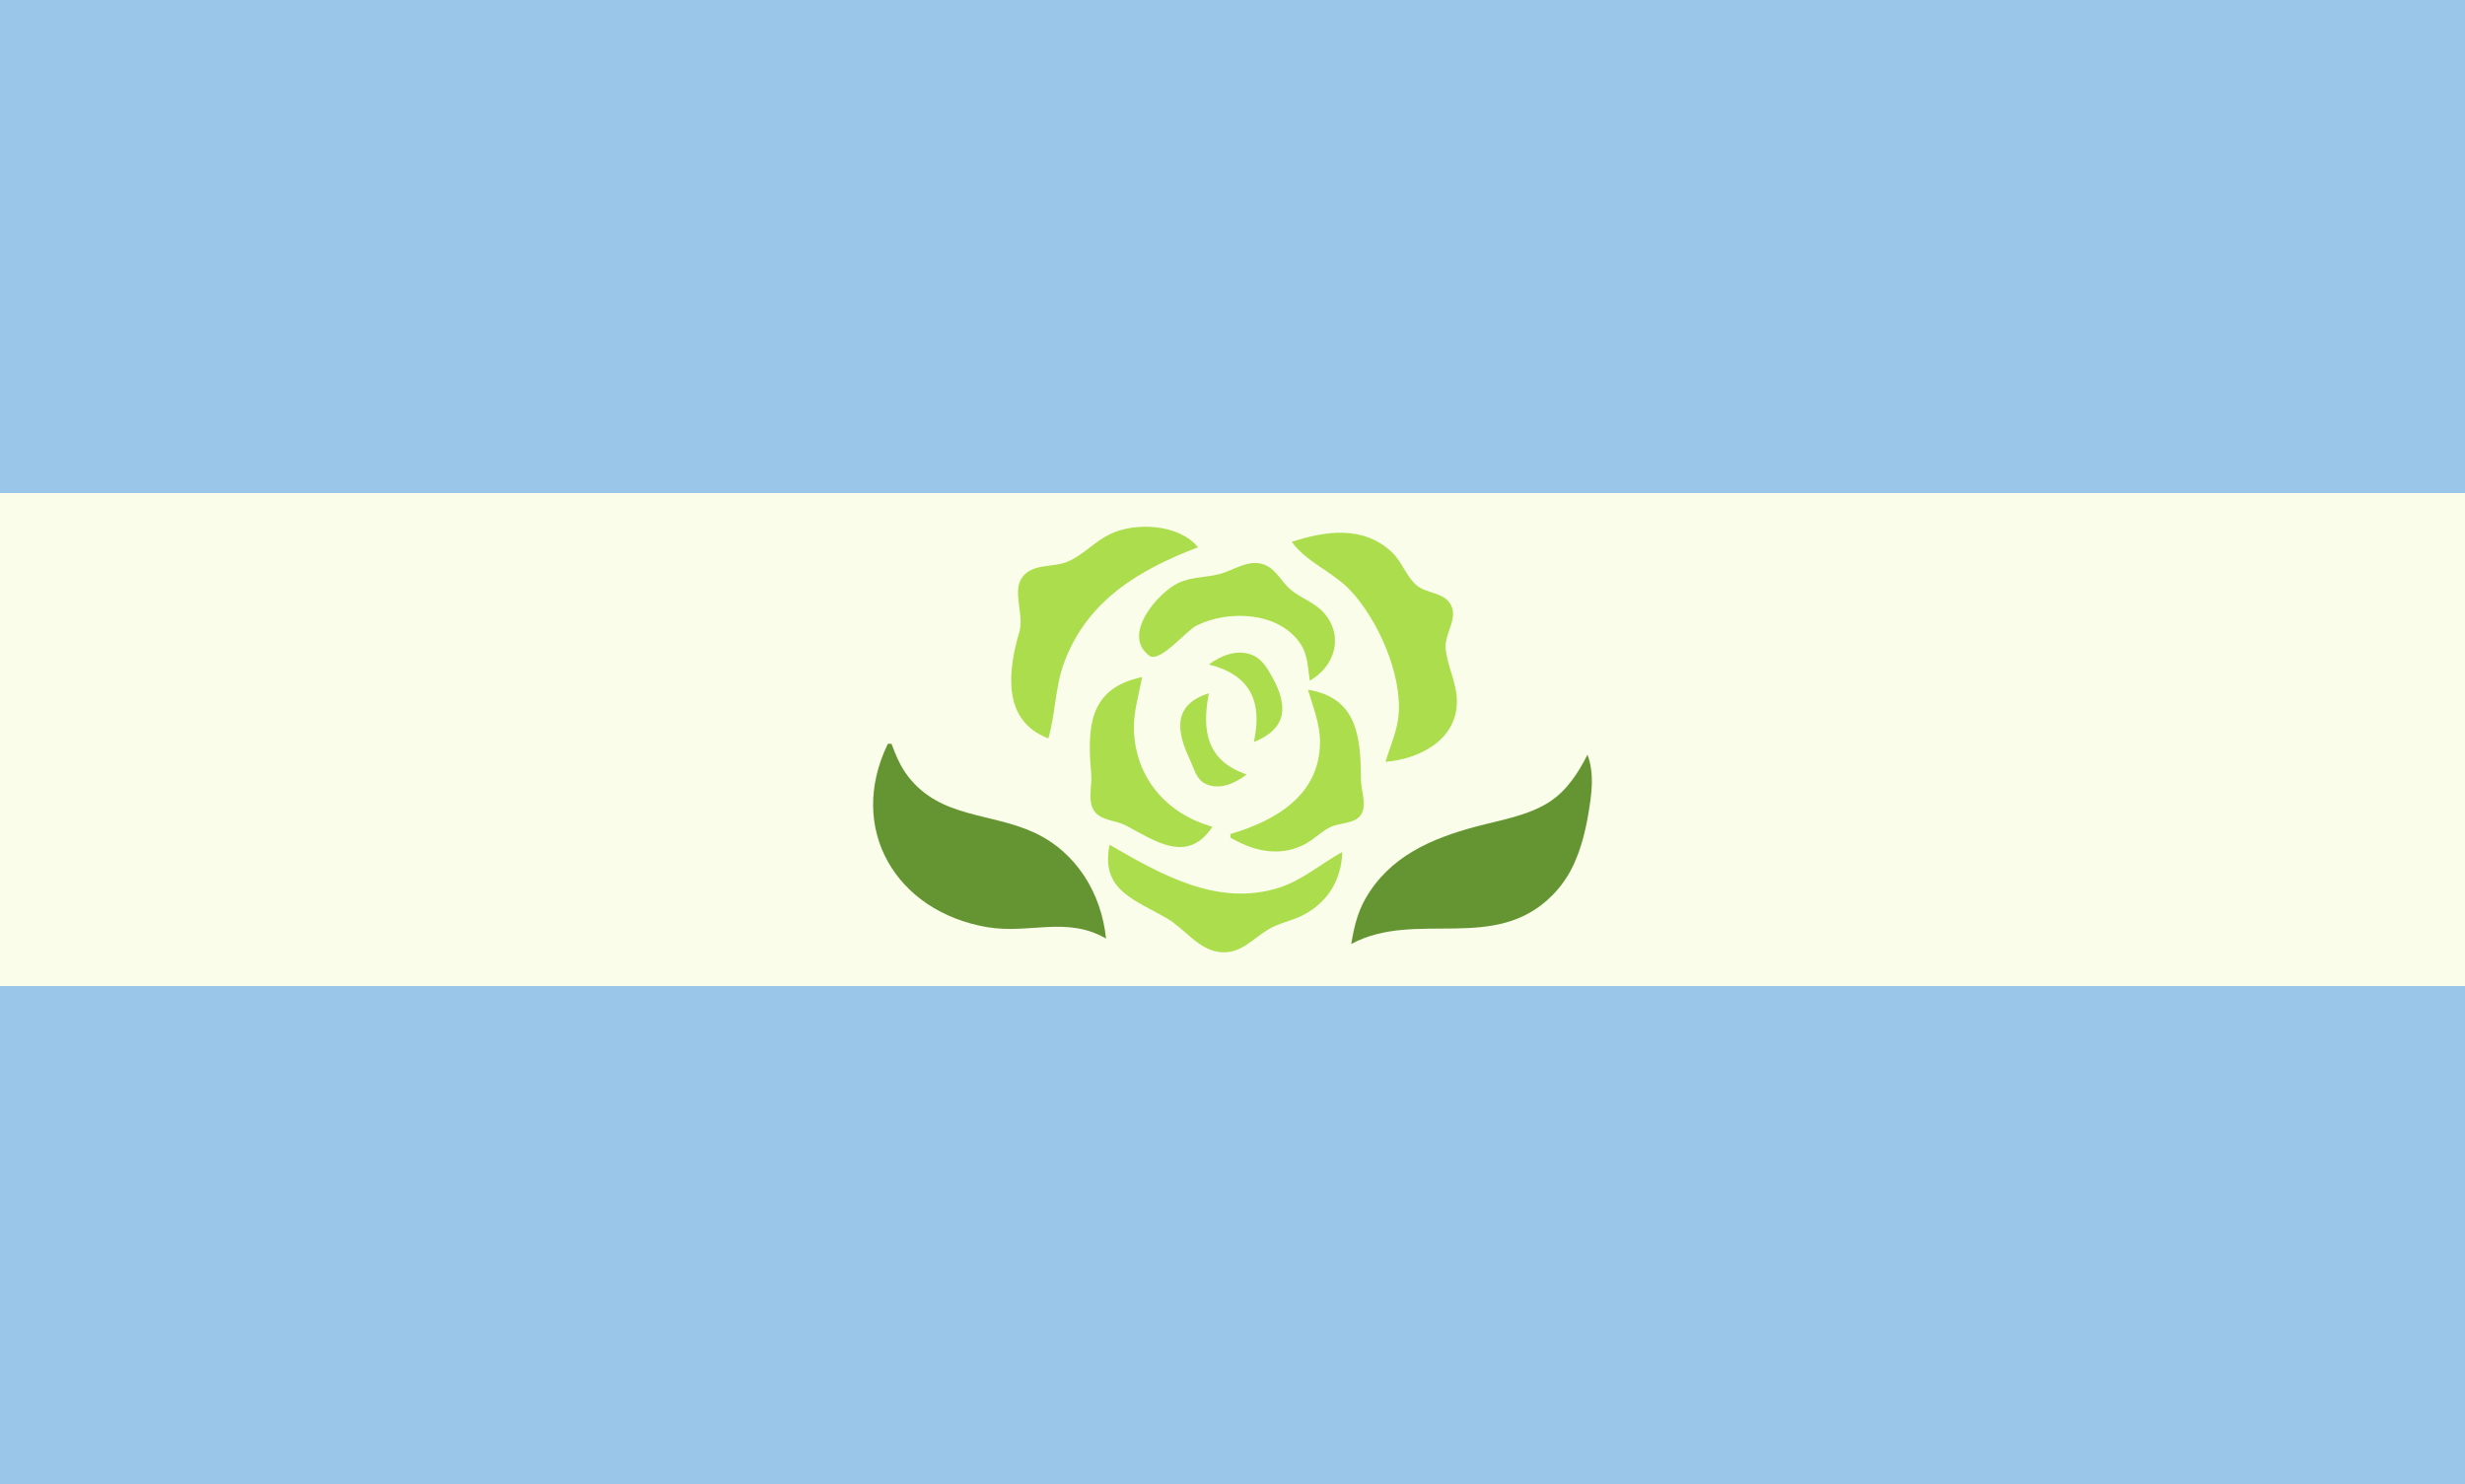 <svg xmlns="http://www.w3.org/2000/svg" width="3200" height="1926.4" viewBox="0 0 3200 1926.4" version="1.1" id="svg3"
  sodipodi:docname="achillean.svg" xml:space="preserve" inkscape:version="1.3.2 (091e20ef0f, 2023-11-25)"
  xmlns:inkscape="http://www.inkscape.org/namespaces/inkscape"
  xmlns:sodipodi="http://sodipodi.sourceforge.net/DTD/sodipodi-0.dtd" xmlns:svg="http://www.w3.org/2000/svg">
  <rect x="0" y="0" width="3200" height="1926.4" fill="#333333" stroke="none"/>
  <sodipodi:namedview id="namedview3" pagecolor="#ffffff" bordercolor="#000000" borderopacity="0.25"
    inkscape:showpageshadow="2" inkscape:pageopacity="0.0" inkscape:pagecheckerboard="0" inkscape:deskcolor="#d1d1d1"
    inkscape:zoom="0.12236408" inkscape:cx="3734.756" inkscape:cy="2463.9583" inkscape:window-width="2256"
    inkscape:window-height="1427" inkscape:window-x="0" inkscape:window-y="40" inkscape:window-maximized="1"
    inkscape:current-layer="svg3" />
  <defs id="defs1" />
  <rect x="0" y="0" width="3200" height="646.4" fill="#9ac6e9" id="rect1" style="stroke-width:6.4" />
  <rect x="0" y="640" width="3200" height="646.4" fill="#fafdea" id="rect2" style="stroke-width:6.4" />
  <rect x="0" y="1280" width="3200" height="646.4" fill="#9ac6e9" id="rect3" style="stroke-width:6.4" />
  <g id="g1297" transform="matrix(42.689,0 0,42.689,-2249,-1069.127)">
    <path style="fill:#acdd4d;fill-opacity:1;stroke:none;stroke-width:0.055"
      d="m 86.427,50.733 c -0.29,1.39 0.782,1.672 1.755,2.245 0.53,0.312 0.946,0.944 1.59,1.018 0.634,0.072 0.987,-0.394 1.481,-0.69 0.325,-0.195 0.706,-0.255 1.042,-0.426 0.768,-0.393 1.183,-1.082 1.207,-1.927 -0.644,0.353 -1.21,0.857 -1.919,1.084 -1.867,0.597 -3.603,-0.405 -5.154,-1.303 z"
      id="path1285" />
    <path style="fill:#659533;fill-opacity:1;stroke:none;stroke-width:0.055"
      d="m 100.959,47.992 c -0.278,0.551 -0.626,1.091 -1.153,1.435 -0.648,0.423 -1.511,0.558 -2.247,0.755 -1.364,0.366 -2.625,0.912 -3.357,2.197 -0.244,0.428 -0.349,0.89 -0.427,1.371 1.959,-1.058 4.373,0.297 6.126,-1.492 0.264,-0.269 0.478,-0.579 0.636,-0.921 0.225,-0.486 0.357,-1.009 0.446,-1.535 0.102,-0.606 0.194,-1.221 -0.025,-1.81"
      id="path1283" />
    <path style="fill:#659533;fill-opacity:1;stroke:none;stroke-width:0.055"
      d="m 79.683,47.663 c -1.255,2.582 0.244,5.1 3.016,5.574 1.285,0.22 2.417,-0.346 3.619,0.348 -0.142,-1.378 -0.902,-2.634 -2.193,-3.227 -1.332,-0.611 -2.847,-0.431 -3.832,-1.711 -0.229,-0.297 -0.369,-0.637 -0.5,-0.985 h -0.11"
      id="path1281" />
    <path style="fill:#acdd4d;fill-opacity:1;stroke:none;stroke-width:0.055"
      d="m 90.595,48.595 c -1.22,-0.413 -1.368,-1.33 -1.152,-2.468 -1.115,0.351 -0.979,1.17 -0.57,2.028 0.127,0.267 0.19,0.602 0.488,0.733 0.429,0.189 0.896,-0.032 1.234,-0.293"
      id="path1279" />
    <path style="fill:#acdd4d;fill-opacity:1;stroke:none;stroke-width:0.055"
      d="m 92.459,46.018 c 0.154,0.523 0.367,1.036 0.366,1.59 -0.003,1.623 -1.364,2.399 -2.724,2.797 v 0.11 c 0.681,0.4 1.438,0.589 2.191,0.238 0.306,-0.142 0.535,-0.398 0.832,-0.551 0.3,-0.155 0.814,-0.088 0.978,-0.439 0.138,-0.294 -0.03,-0.692 -0.032,-1.003 -0.009,-1.286 -0.093,-2.493 -1.611,-2.742"
      id="path1277" />
    <path style="fill:#acdd4d;fill-opacity:1;stroke:none;stroke-width:0.055"
      d="m 89.553,50.185 c -1.389,-0.389 -2.347,-1.485 -2.388,-2.961 -0.015,-0.537 0.157,-1.066 0.249,-1.59 -1.656,0.342 -1.665,1.584 -1.545,2.961 0.031,0.359 -0.134,0.835 0.114,1.143 0.213,0.263 0.651,0.255 0.937,0.407 0.895,0.476 1.878,1.182 2.632,0.041"
      id="path1275" />
    <path style="fill:#acdd4d;fill-opacity:1;stroke:none;stroke-width:0.055"
      d="m 89.443,45.25 c 1.26,0.314 1.64,1.123 1.371,2.358 1.024,-0.408 1.041,-1.108 0.559,-1.973 -0.154,-0.275 -0.312,-0.558 -0.622,-0.678 -0.455,-0.177 -0.941,0.024 -1.308,0.293"
      id="path1273" />
    <path style="fill:#acdd4d;fill-opacity:1;stroke:none;stroke-width:0.055"
      d="m 92.514,45.743 c 0.75,-0.424 1.053,-1.342 0.436,-2.054 -0.278,-0.321 -0.69,-0.443 -1.01,-0.707 -0.273,-0.225 -0.432,-0.594 -0.761,-0.747 -0.486,-0.227 -0.95,0.145 -1.407,0.265 -0.424,0.111 -0.856,0.081 -1.261,0.274 -0.599,0.285 -1.738,1.572 -0.878,2.209 0.316,0.234 1.118,-0.753 1.427,-0.91 0.974,-0.496 2.55,-0.432 3.191,0.58 0.206,0.326 0.206,0.721 0.263,1.091"
      id="path1271" />
    <path style="fill:#acdd4d;fill-opacity:1;stroke:none;stroke-width:0.055"
      d="m 91.966,41.521 c 0.455,0.629 1.259,0.915 1.791,1.485 0.824,0.884 1.541,2.493 1.463,3.724 -0.032,0.511 -0.259,0.995 -0.403,1.481 1.045,-0.088 2.188,-0.674 2.17,-1.864 -0.008,-0.556 -0.296,-1.046 -0.342,-1.59 -0.037,-0.434 0.372,-0.881 0.17,-1.297 -0.207,-0.426 -0.751,-0.345 -1.069,-0.631 -0.307,-0.276 -0.429,-0.704 -0.734,-0.992 -0.868,-0.819 -2.015,-0.652 -3.046,-0.316"
      id="path1269" />
    <path style="fill:#acdd4d;fill-opacity:1;stroke:none;stroke-width:0.055"
      d="m 84.563,47.498 c 0.218,-0.754 0.208,-1.568 0.48,-2.303 0.706,-1.904 2.292,-2.827 4.071,-3.509 -0.573,-0.707 -1.909,-0.776 -2.687,-0.394 -0.454,0.223 -0.798,0.62 -1.261,0.825 -0.444,0.197 -1.074,0.046 -1.394,0.48 -0.318,0.431 0.064,1.146 -0.09,1.666 -0.344,1.163 -0.541,2.696 0.881,3.235"
      id="path1265" />
  </g>
</svg>